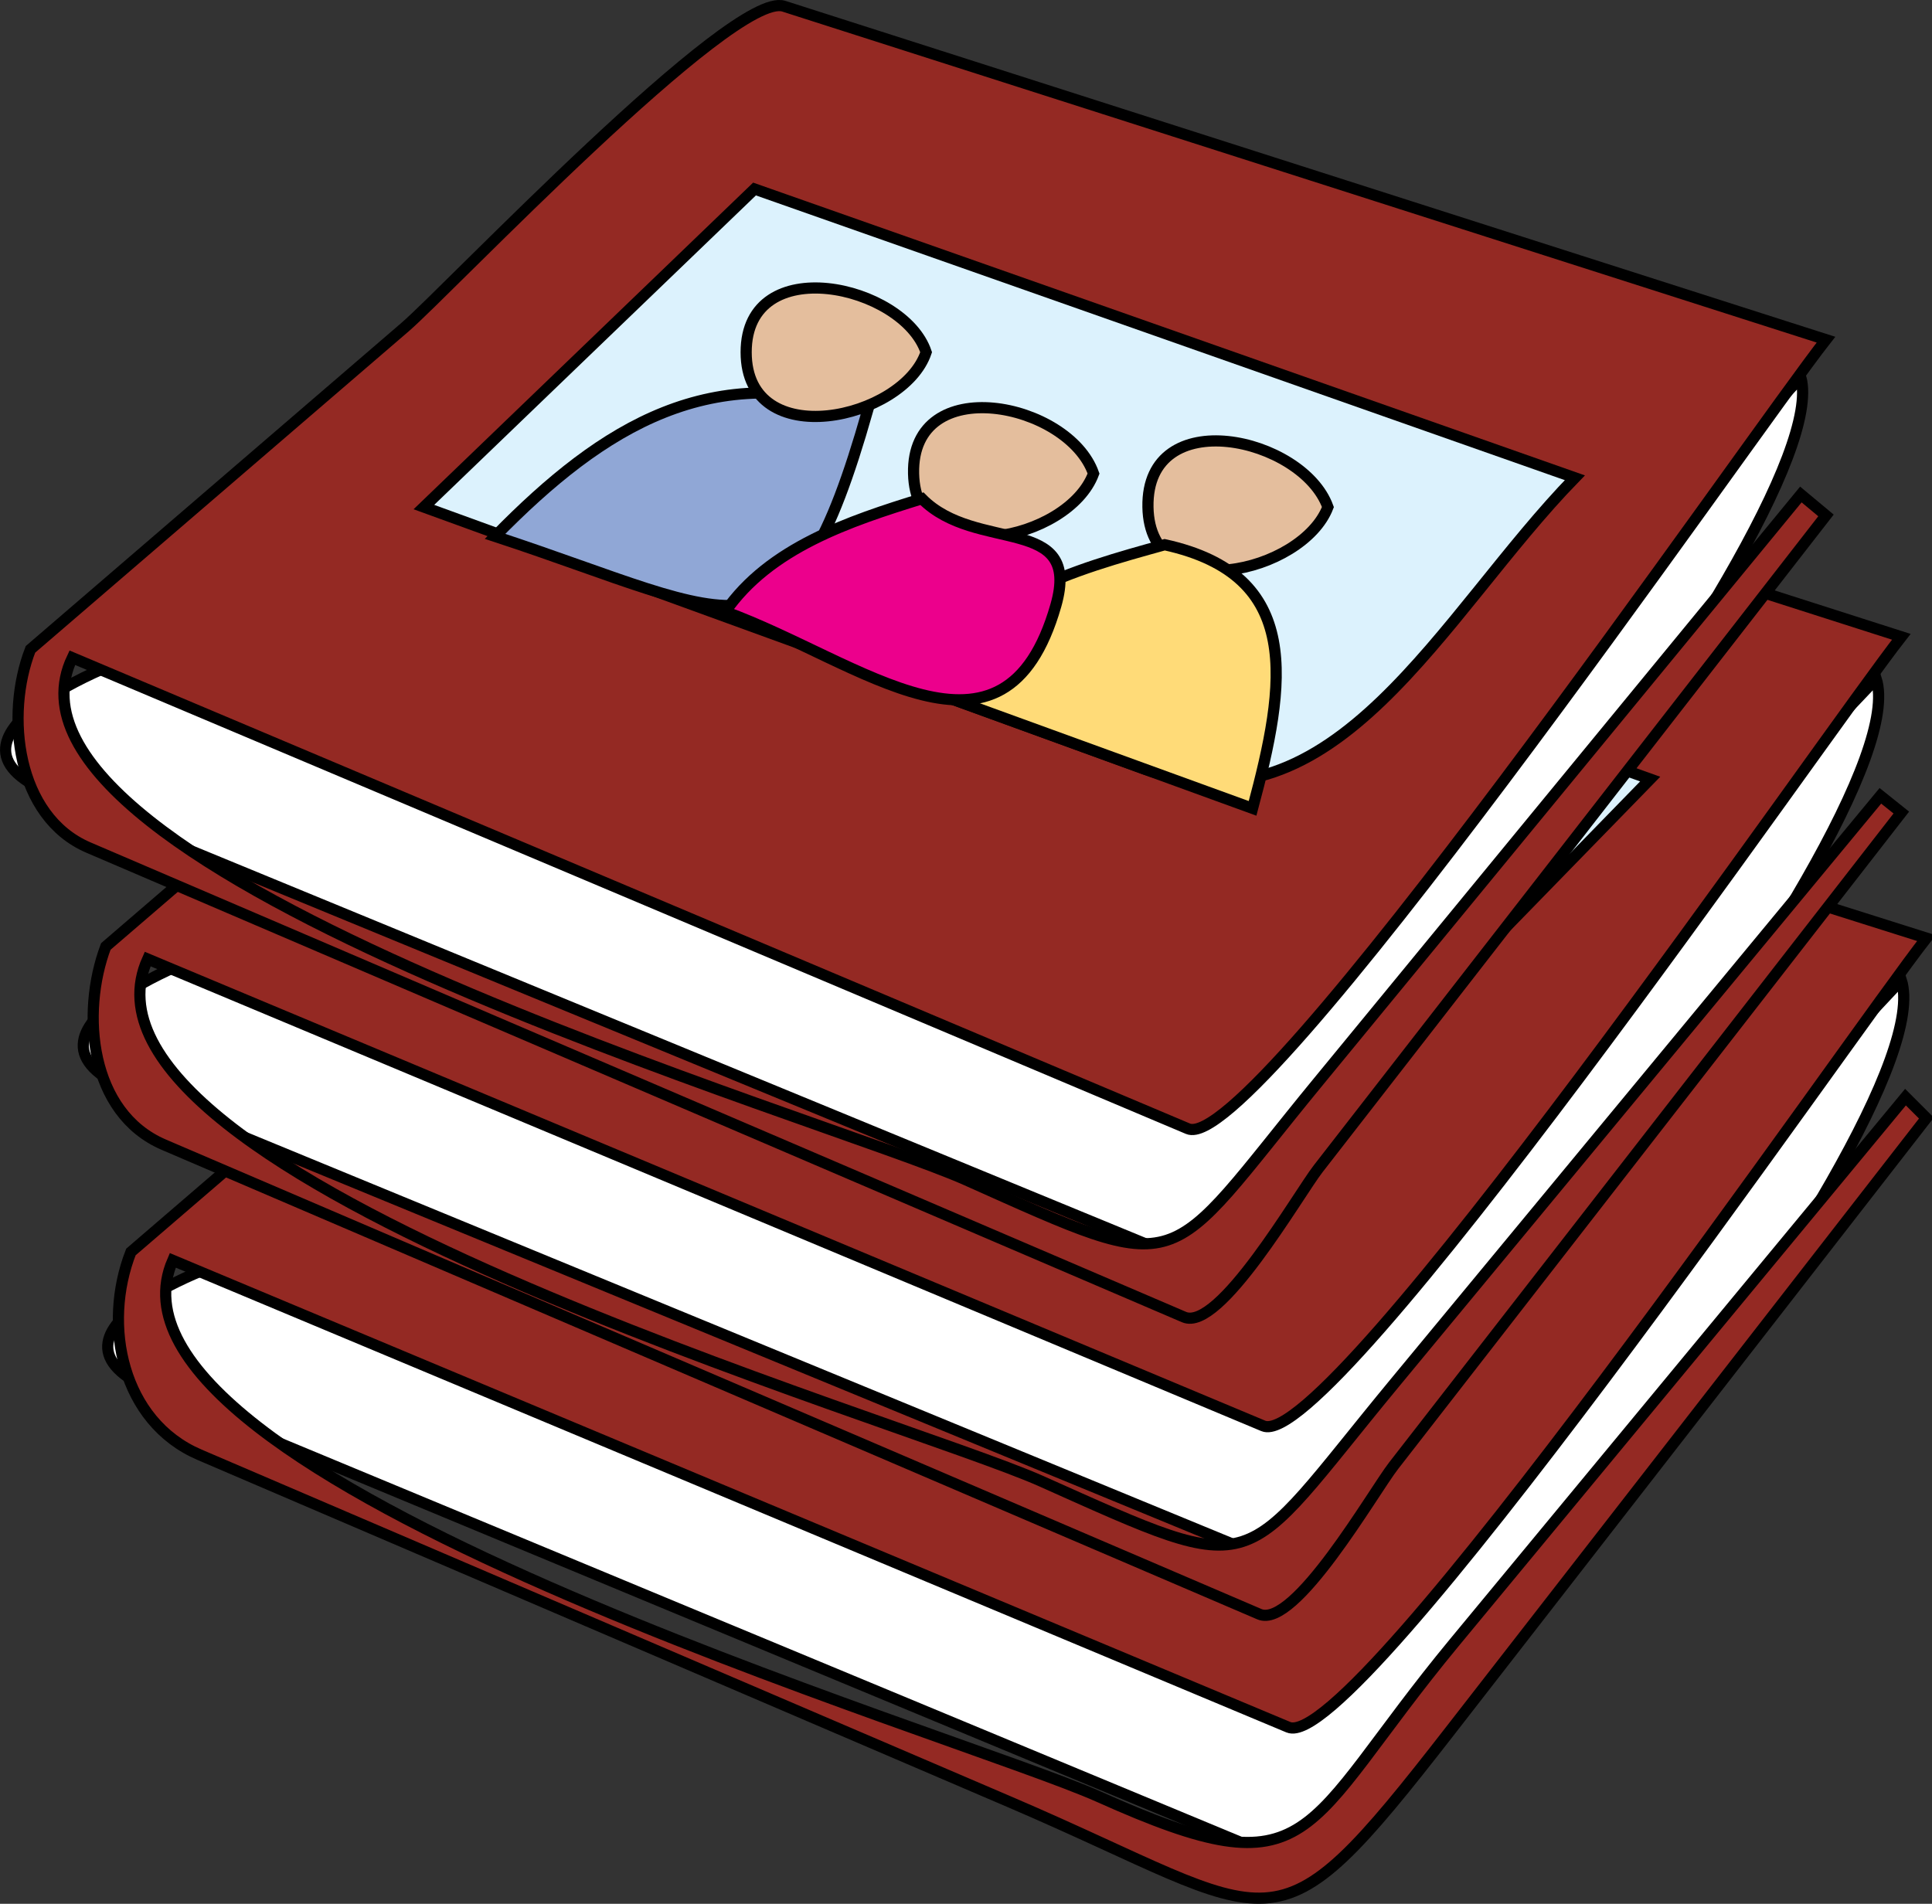 <svg xmlns="http://www.w3.org/2000/svg" xmlns:xlink="http://www.w3.org/1999/xlink" version="1.1" id="Layer_1" x="0px" y="0px" enable-background="new 0 0 822.05 841.89" xml:space="preserve" viewBox="235.79 248.39 346.21 341.19">
<rect x="235.79" y="248.39" width="346.21" height="341.19" fill="#333333" stroke="none"/>
<path fill-rule="evenodd" clip-rule="evenodd" fill="#FFFFFF" stroke="#000000" stroke-width="2" stroke-linecap="square" stroke-miterlimit="10" d="  M576.5,424.013c8.218,26.135-101.927,161.396-110.165,157.974c-67.557-28.065-135.113-56.132-202.67-84.197  c-25.425-10.562,13.224-24.372,19.116-25.19c9.286-1.29,19.805,5.662,28.248,9.046c43.231,17.329,86.461,34.657,129.692,51.986  c32.933,13.201,32.657,0.425,57.613-26.206C524.389,479.622,550.444,451.817,576.5,424.013z"/>
<path fill-rule="evenodd" clip-rule="evenodd" fill="#942923" stroke="#000000" stroke-width="2" stroke-linecap="square" stroke-miterlimit="10" d="  M259.25,472.763c22.375-19.25,44.75-38.5,67.125-57.75c7.684-6.61,58.658-60.426,67.877-57.512  c62.25,19.671,124.499,39.341,186.748,59.012c-13.415,17.106-102.299,146.455-114.33,141.42c-66.64-27.89-133.28-55.78-199.92-83.67  c-16.942,38.902,140.738,84.81,165.984,96.141c39.146,17.569,35.703,6.18,63.673-27.64c26.947-32.584,53.896-65.167,80.843-97.751  c1.25,1.25,2.5,2.5,3.75,3.75c-28.438,36.59-56.875,73.18-85.312,109.77c-32.547,41.877-29.773,33.872-78.91,12.813  c-48.412-20.748-96.824-41.496-145.235-62.244C257.644,503.146,254.111,485.89,259.25,472.763z"/>
<path fill-rule="evenodd" clip-rule="evenodd" fill="#DCF2FD" stroke="#000000" stroke-width="2" stroke-linecap="square" stroke-miterlimit="10" d="  M389,389.513c-19.75,19-39.5,38-59.25,57c40.667,14.714,81.334,29.428,122.002,44.142c11.11,4.02,23.385,13.823,32.216,4.76  c17.344-17.801,34.688-35.601,52.032-53.401C487,424.513,438,407.013,389,389.513z"/>
<path fill-rule="evenodd" clip-rule="evenodd" fill="#E4BE9D" stroke="#000000" stroke-width="2" stroke-linecap="square" stroke-miterlimit="10" d="  M449.75,440.513c-3.991,13.255-32.686,17.971-32.25,0C417.926,422.957,445.738,428.066,449.75,440.513z"/>
<path fill-rule="evenodd" clip-rule="evenodd" fill="#E4BE9D" stroke="#000000" stroke-width="2" stroke-linecap="square" stroke-miterlimit="10" d="  M491.75,446.513c-4.106,12.69-32.78,18.499-32.25,0C460.018,428.446,487.636,434.654,491.75,446.513z"/>
<path fill-rule="evenodd" clip-rule="evenodd" fill="#90A7D6" stroke="#000000" stroke-width="2" stroke-linecap="square" stroke-miterlimit="10" d="  M343.25,451.763c17.349-19.648,40.174-32.437,66-21.75C395.621,477.887,387.427,466.928,343.25,451.763z"/>
<line fill="none" stroke="#000000" stroke-width="2" stroke-linecap="square" stroke-miterlimit="10" x1="409.25" y1="430.013" x2="409.25" y2="430.013"/>
<path fill-rule="evenodd" clip-rule="evenodd" fill="#FFDB78" stroke="#000000" stroke-width="2" stroke-linecap="square" stroke-miterlimit="10" d="  M462.5,454.013c-16.332,3.159-35.251,10.178-42,26.25c19.5,6.75,39,13.5,58.5,20.25C484.044,478.55,488.332,458.478,462.5,454.013z"/>
<path fill-rule="evenodd" clip-rule="evenodd" fill="#EC008C" stroke="#000000" stroke-width="2" stroke-linecap="square" stroke-miterlimit="10" d="  M419,445.763c-67.344,18.04,3.644,44.535,16.5,34.5C462.903,458.875,429.05,454.416,419,445.763z"/>
<path fill-rule="evenodd" clip-rule="evenodd" fill="#E4BE9D" stroke="#000000" stroke-width="2" stroke-linecap="square" stroke-miterlimit="10" d="  M420.5,419.513c-4.918,11.679-32.321,17.85-33,0C386.806,401.27,415.832,406.758,420.5,419.513z"/>
<path fill-rule="evenodd" clip-rule="evenodd" fill="#FFFFFF" stroke="#000000" stroke-width="2" stroke-linecap="square" stroke-miterlimit="10" d="  M572,370.013c8.209,26.058-101.724,160.702-110.165,157.227c-67.557-27.817-135.113-55.636-202.67-83.453  c-24.931-10.266,12.656-24.821,18.483-25.82c9.111-1.562,19.841,5.606,28.13,8.929c43.231,17.329,86.461,34.657,129.692,51.986  c32.897,13.187,32.726,0.472,57.839-25.98C519.539,425.272,545.77,397.643,572,370.013z"/>
<path fill-rule="evenodd" clip-rule="evenodd" fill="#942923" stroke="#000000" stroke-width="2" stroke-linecap="square" stroke-miterlimit="10" d="  M254.75,418.013c22.375-19.25,44.75-38.5,67.125-57.75c7.647-6.58,58.728-60.437,67.877-57.509  c62.25,19.92,124.499,39.839,186.748,59.759c-13.415,17.106-102.299,146.455-114.33,141.42c-66.64-27.89-133.28-55.78-199.92-83.67  c-17.525,38.882,135.376,82.51,160.117,93.57c40.158,17.952,34.965,16.738,63.363-17.602c29.007-35.072,58.014-70.146,87.02-105.219  c1.25,1,2.5,2,3.75,3c-30.326,39.02-60.652,78.04-90.979,117.06c-3.629,4.671-17.712,29.322-24.062,26.602  c-19.418-8.322-38.836-16.645-58.254-24.967c-46.018-19.722-92.036-39.443-138.054-59.166  C251.85,447.841,250.25,429.942,254.75,418.013z"/>
<path fill-rule="evenodd" clip-rule="evenodd" fill="#DCF2FD" stroke="#000000" stroke-width="2" stroke-linecap="square" stroke-miterlimit="10" d="  M384.5,335.513c-19.75,19-39.5,38-59.25,57c40.667,14.714,81.334,29.428,122.002,44.142c11.11,4.02,23.385,13.823,32.216,4.76  c17.344-17.801,34.688-35.601,52.032-53.401C482.5,370.513,433.5,353.013,384.5,335.513z"/>
<path fill-rule="evenodd" clip-rule="evenodd" fill="#E4BE9D" stroke="#000000" stroke-width="2" stroke-linecap="square" stroke-miterlimit="10" d="  M445.25,386.513c-4.054,12.113-32.25,18.184-32.25,0S441.196,374.4,445.25,386.513z"/>
<path fill-rule="evenodd" clip-rule="evenodd" fill="#E4BE9D" stroke="#000000" stroke-width="2" stroke-linecap="square" stroke-miterlimit="10" d="  M487.25,392.513c-4.055,12.116-32.25,18.277-32.25,0S483.195,380.397,487.25,392.513z"/>
<path fill-rule="evenodd" clip-rule="evenodd" fill="#90A7D6" stroke="#000000" stroke-width="2" stroke-linecap="square" stroke-miterlimit="10" d="  M338,397.763c20.279-19.828,38.514-31.761,66.75-21.75C389.904,423.294,383.359,412.438,338,397.763z"/>
<line fill="none" stroke="#000000" stroke-width="2" stroke-linecap="square" stroke-miterlimit="10" x1="404.75" y1="376.013" x2="404.75" y2="376.013"/>
<path fill-rule="evenodd" clip-rule="evenodd" fill="#FFDB78" stroke="#000000" stroke-width="2" stroke-linecap="square" stroke-miterlimit="10" d="  M458,400.013c-15.954,3.086-35.975,9.78-42,26.25c19.5,6.75,39,13.5,58.5,20.25C479.082,425.095,484.028,403.916,458,400.013z"/>
<path fill-rule="evenodd" clip-rule="evenodd" fill="#EC008C" stroke="#000000" stroke-width="2" stroke-linecap="square" stroke-miterlimit="10" d="  M414.5,391.013c-65.986,20.604,3.474,44.753,16.5,35.25C459.672,405.346,423.13,399.513,414.5,391.013z"/>
<path fill-rule="evenodd" clip-rule="evenodd" fill="#E4BE9D" stroke="#000000" stroke-width="2" stroke-linecap="square" stroke-miterlimit="10" d="  M415.25,364.763c-3.774,13.126-32.776,17.648-32.25,0C383.533,346.886,411.174,352.74,415.25,364.763z"/>
<path fill-rule="evenodd" clip-rule="evenodd" fill="#FFFFFF" stroke="#000000" stroke-width="2" stroke-linecap="square" stroke-miterlimit="10" d="  M558.5,316.013c6.938,26.017-102.456,161.459-110.915,157.977c-67.557-27.817-135.113-55.635-202.67-83.453  c-24.551-10.109,13.886-24.904,19.233-25.821c9.111-1.562,19.841,5.606,28.13,8.929c43.231,17.329,86.461,34.658,129.692,51.986  c32.953,13.209,32.773,0.363,57.839-26.206C506.039,371.622,532.27,343.817,558.5,316.013z"/>
<path fill-rule="evenodd" clip-rule="evenodd" fill="#942923" stroke="#000000" stroke-width="2" stroke-linecap="square" stroke-miterlimit="10" d="  M241.25,364.763c22.375-19.25,44.75-38.5,67.125-57.75c7.647-6.58,58.728-60.437,67.877-57.509  c62.25,19.92,124.499,39.839,186.748,59.759c-13.395,17.081-102.392,146.451-114.33,141.411  c-66.64-28.138-133.28-56.274-199.92-84.411c-18.272,38.314,135.729,82.667,160.118,93.57c40.126,17.938,34.925,16.79,63.182-17.602  c28.816-35.073,57.634-70.146,86.45-105.219c1.5,1.25,3,2.5,4.5,3.75c-30.326,39.02-60.652,78.04-90.979,117.06  c-3.629,4.671-17.712,29.322-24.062,26.602c-19.418-8.322-38.836-16.645-58.254-24.967c-46.018-19.722-92.036-39.444-138.054-59.166  C238.699,394.742,236.67,376.506,241.25,364.763z"/>
<path fill-rule="evenodd" clip-rule="evenodd" fill="#DCF2FD" stroke="#000000" stroke-width="2" stroke-linecap="square" stroke-miterlimit="10" d="  M371,282.263c-19.75,19-39.5,38-59.25,57c42.992,15.633,85.983,31.267,128.976,46.9c34.527,12.556,53.43-27.686,77.274-52.15  C469,316.763,420,299.513,371,282.263z"/>
<path fill-rule="evenodd" clip-rule="evenodd" fill="#E4BE9D" stroke="#000000" stroke-width="2" stroke-linecap="square" stroke-miterlimit="10" d="  M431.75,333.263c-4.474,12.045-31.86,17.87-32.25,0C399.098,314.82,427.257,320.455,431.75,333.263z"/>
<path fill-rule="evenodd" clip-rule="evenodd" fill="#E4BE9D" stroke="#000000" stroke-width="2" stroke-linecap="square" stroke-miterlimit="10" d="  M473.75,339.263c-4.544,11.834-31.938,18.124-32.25,0C441.177,320.505,469.208,326.708,473.75,339.263z"/>
<path fill-rule="evenodd" clip-rule="evenodd" fill="#90A7D6" stroke="#000000" stroke-width="2" stroke-linecap="square" stroke-miterlimit="10" d="  M324.5,344.513c19.587-20.026,38.935-31.729,66.75-22.5C377.595,369.978,368.847,359.075,324.5,344.513z"/>
<line fill="none" stroke="#000000" stroke-width="2" stroke-linecap="square" stroke-miterlimit="10" x1="391.25" y1="322.013" x2="391.25" y2="322.013"/>
<path fill-rule="evenodd" clip-rule="evenodd" fill="#FFDB78" stroke="#000000" stroke-width="2" stroke-linecap="square" stroke-miterlimit="10" d="  M444.5,346.013c-16.146,4.473-34.888,9.595-42,26.25c19.25,7,38.5,14,57.75,21C466.305,370.682,469.342,351.456,444.5,346.013z"/>
<path fill-rule="evenodd" clip-rule="evenodd" fill="#EC008C" stroke="#000000" stroke-width="2" stroke-linecap="square" stroke-miterlimit="10" d="  M401,337.763c-13.078,4.04-27.33,8.797-35.25,20.25c24.252,8.819,50.006,31.229,59.25-1.125  C429.691,340.467,410.718,347.616,401,337.763z"/>
<path fill-rule="evenodd" clip-rule="evenodd" fill="#E4BE9D" stroke="#000000" stroke-width="2" stroke-linecap="square" stroke-miterlimit="10" d="  M401.75,311.513c-4.055,12.116-32.25,18.277-32.25,0S397.695,299.397,401.75,311.513z"/>
</svg>